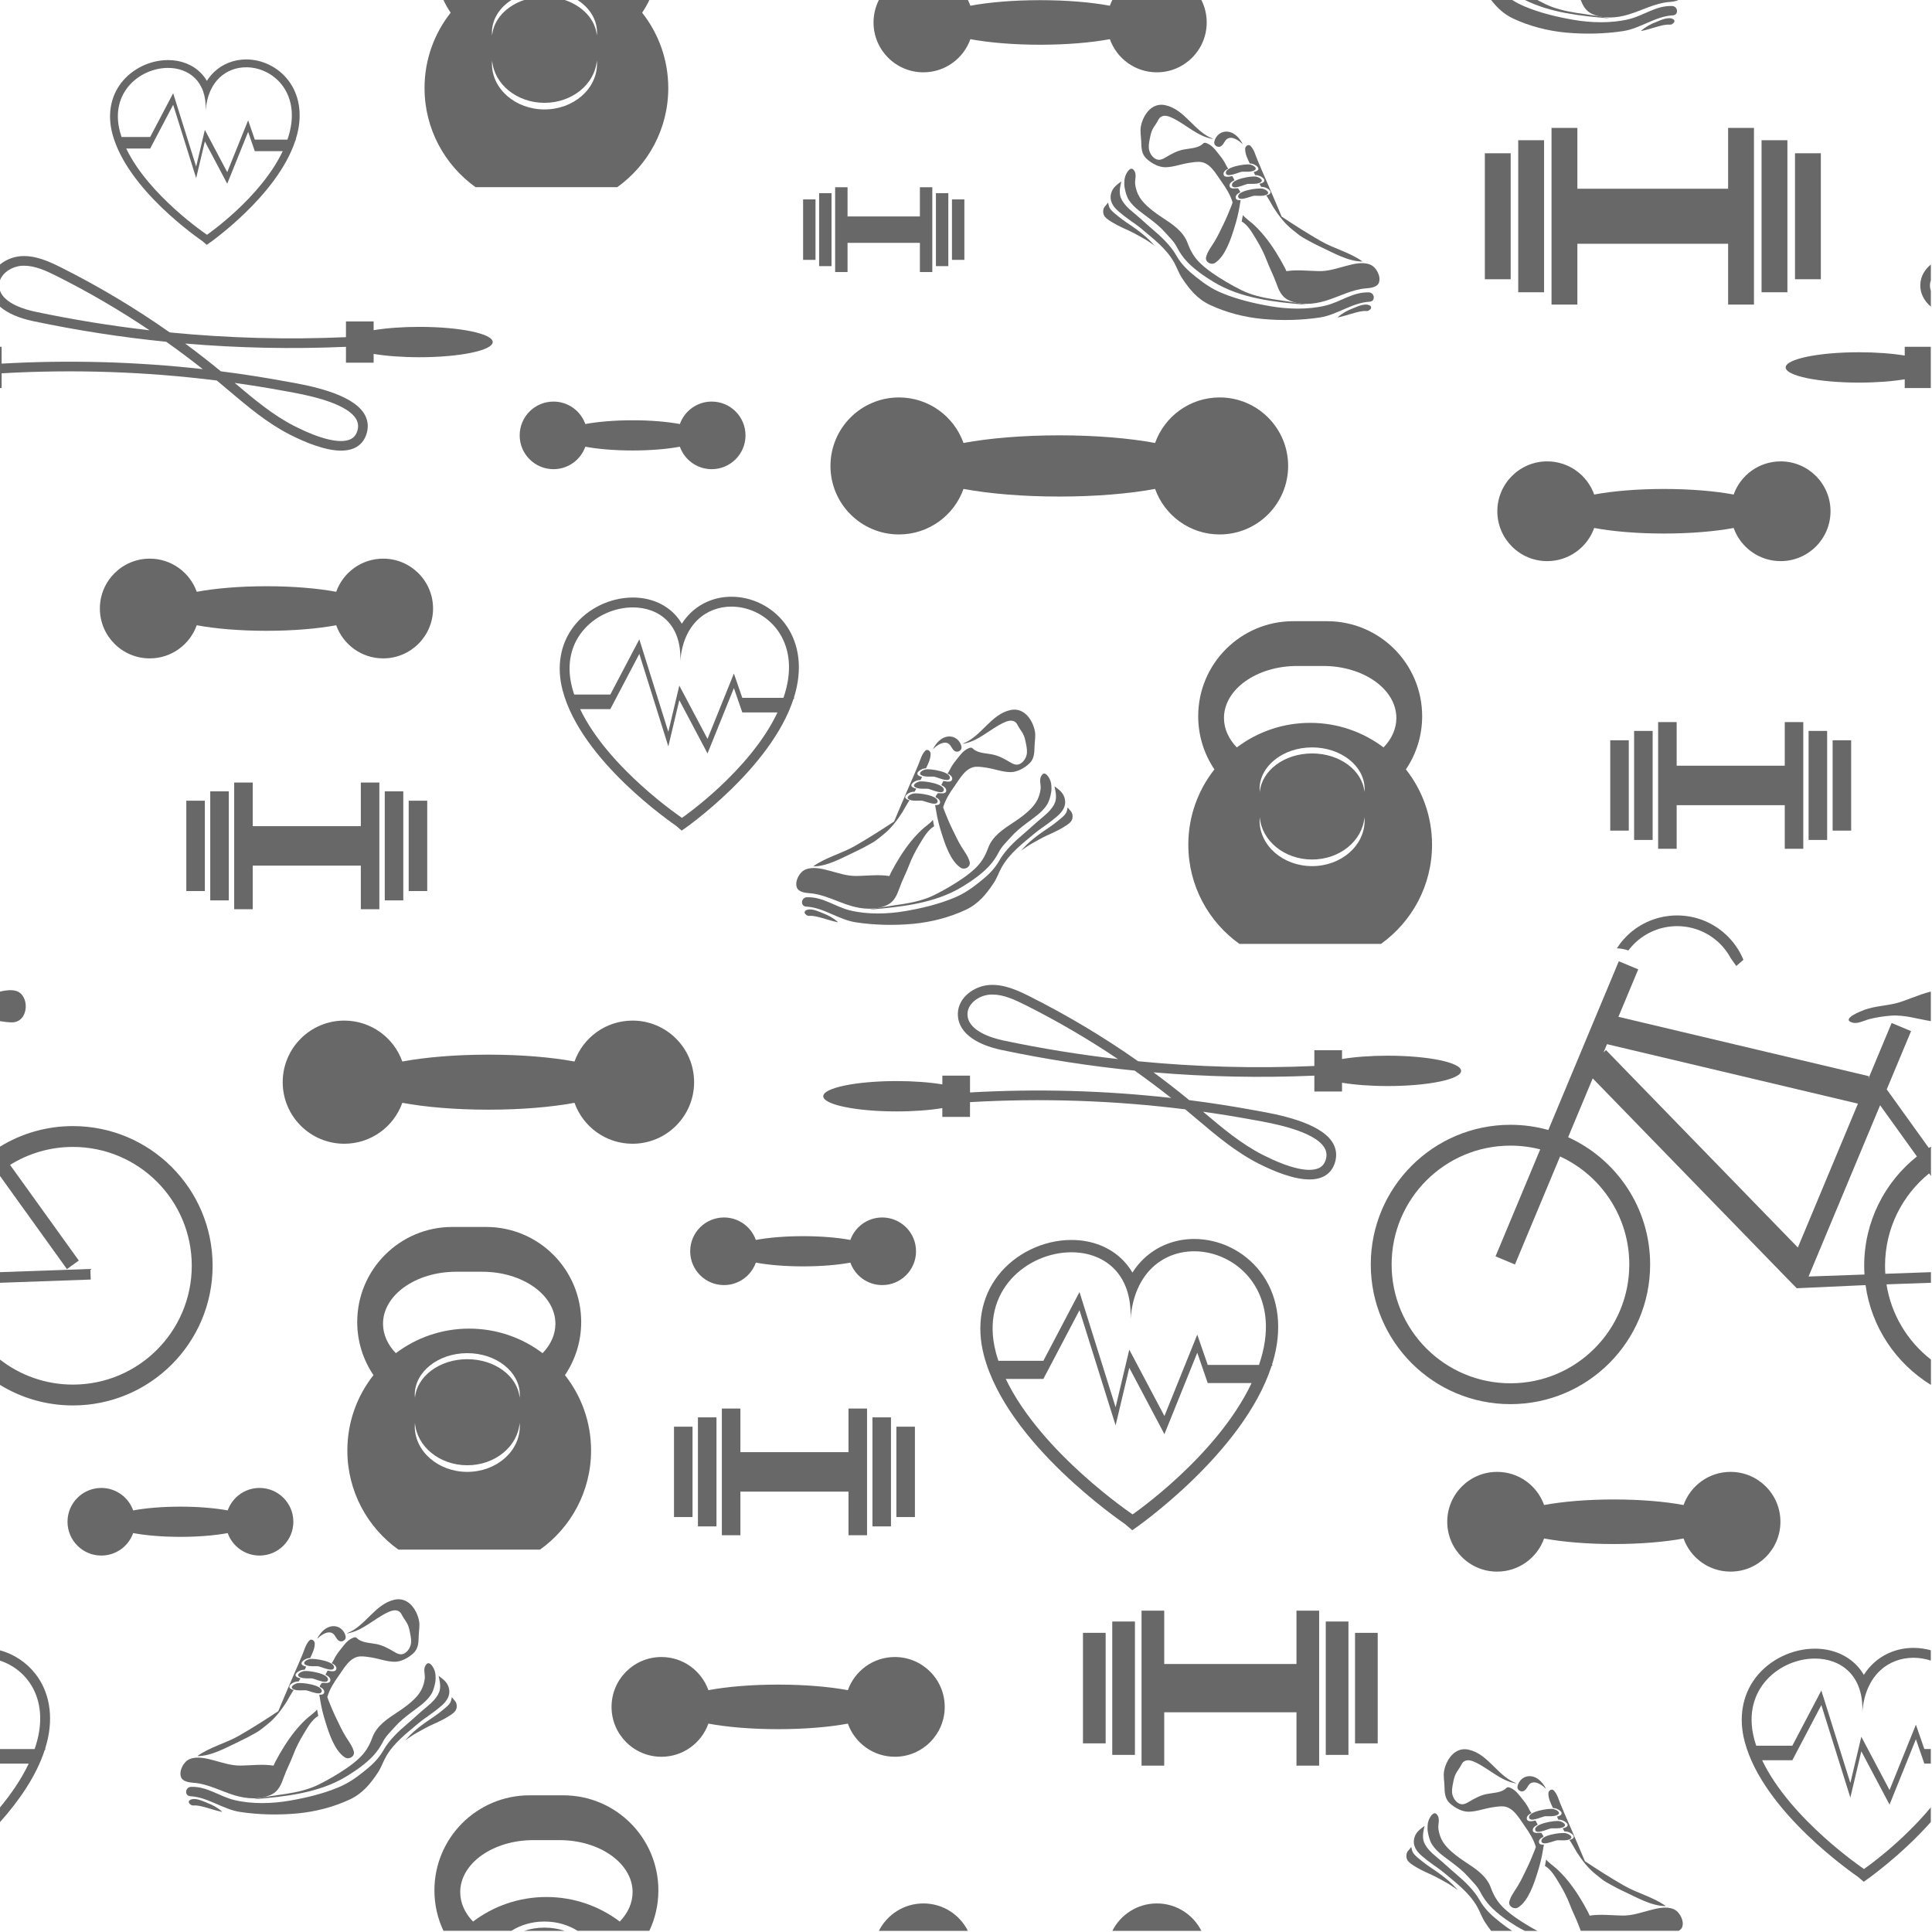 <?xml version="1.0" encoding="UTF-8"?>
<svg width="1587" height="1587" version="1.0" viewBox="0 0 1190.2 1190.2" xmlns="http://www.w3.org/2000/svg" zoomAndPan="magnify">
 <defs>
  <clipPath id="i">
   <path d="m0 0h1189.5v1189.5h-1189.5z"/>
  </clipPath>
  <clipPath id="e">
   <path d="m951 1145h86v44.5h-86z"/>
  </clipPath>
  <clipPath id="b">
   <path d="m879 1117h69v72.5h-69z"/>
  </clipPath>
  <clipPath id="c">
   <path d="m870 1124h62v65.5h-62z"/>
  </clipPath>
  <clipPath id="l">
   <path d="m541 1172h56v17.5h-56z"/>
  </clipPath>
  <clipPath id="g">
   <path d="m685 1172h56v17.5h-56z"/>
  </clipPath>
  <clipPath id="m">
   <path d="m267 1106h139v83.5h-139z"/>
  </clipPath>
  <clipPath id="j">
   <path d="m322 1187h26v2.5h-26z"/>
  </clipPath>
  <clipPath id="f">
   <path d="m1073 1015h116.5v145h-116.5z"/>
  </clipPath>
  <clipPath id="h">
   <path d="m1182 162h7.5v27h-7.5z"/>
  </clipPath>
  <clipPath id="k">
   <path d="m1100 213h89.5v27h-89.5z"/>
  </clipPath>
  <clipPath id="d">
   <path d="m1138 610h51.5v21h-51.5z"/>
  </clipPath>
  <clipPath id="a">
   <path d="m844 592h345.5v274h-345.5z"/>
  </clipPath>
 </defs>
 <g clip-path="url(#i)" fill="none">
  <path d="m0 0h1189.5v1189.5h-1189.5z"/>
  <path d="m0 0h1189.5v1189.5h-1189.5z"/>
 </g>
 <path d="m852.32 460.45c-12.574-9.5-28.223-15.133-45.191-15.133-16.977 0-32.625 5.633-45.195 15.133-4.984-5.16-7.91-11.402-7.91-18.133 0-17.691 20.18-32.043 45.066-32.043h16.07c24.887 0 45.062 14.352 45.062 32.043 0 6.731-2.918 12.973-7.902 18.133zm-11.762 27.508c-1.207-13.301-15.168-23.805-32.246-23.805-17.086 0-31.039 10.504-32.242 23.805-0.055-0.621-0.117-1.234-0.117-1.859 0-14.172 14.488-25.664 32.359-25.664 17.875 0 32.363 11.492 32.363 25.664 0 0.625-0.062 1.238-0.117 1.859zm-32.246 45.613c-17.871 0-32.359-12.586-32.359-28.117 0-0.688 0.062-1.359 0.117-2.039 1.203 14.57 15.156 26.082 32.242 26.082 17.078 0 31.039-11.512 32.246-26.082 0.055 0.68 0.117 1.352 0.117 2.039 0 15.531-14.488 28.117-32.363 28.117zm57.793-59.598c6.32-9.348 10.008-20.613 10.008-32.742 0-32.336-26.219-58.547-58.551-58.547h-20.875c-32.336 0-58.547 26.211-58.547 58.547 0 12.129 3.688 23.395 10 32.742-10.066 12.773-16.09 28.883-16.09 46.414 0 25.191 12.418 47.465 31.457 61.082h87.242c19.035-13.617 31.449-35.891 31.449-61.082 0-17.531-6.023-33.641-16.094-46.414" fill="#686868"/>
 <path d="m1020.3 13.527c3.086-1.195 7.797-3.606 10.762-1.512 0.57 0.406 0.613 1.445 0.121 1.918-0.836 0.797-1.387 1.34-2.594 1.246-2.371-0.176-5.055 0.543-7.312 1.152-3.43 0.93-6.656 2.082-10.145 2.773-0.082 0.02-0.145-0.105-0.082-0.16 2.848-2.519 5.711-4.043 9.25-5.418" fill="#686868"/>
 <path d="m980.33 8.344c7.094 3.504 15.508 2.805 22.879 0.598 8.262-2.473 16.418-7.055 25.121-7.719 1.688-0.125 3.981-0.355 5.715-1.223h-60.262c1.336 3.406 3.102 6.644 6.547 8.344" fill="#686868"/>
 <path d="m990.99 11.195c-12.906-2.938-27.055-2.856-39.129-8.742-1.609-0.785-3.203-1.602-4.781-2.453h-7.652c15.805 7.887 34.168 9.781 51.543 11.297 0.066 0.008 0.09-0.09 0.02-0.102" fill="#686868"/>
 <path d="m932.16 11.41c10.035 4.719 21.457 7.648 32.496 8.668 11.566 1.062 23.797 0.828 35.285-0.93 10.691-1.637 19.777-9.129 30.586-9.688 3.789-0.199 3.211-5.633-0.43-5.762-9.91-0.344-17.352 5.844-26.59 8.102-10.758 2.637-23.285 2.297-34.133 0.414-10.277-1.785-20.441-4.191-30.086-8.223-2.844-1.188-5.324-2.512-7.695-3.992h-12.988c3.652 4.727 7.824 8.715 13.555 11.41" fill="#686868"/>
 <path d="m871.96 1143.1c1.25 1.258 2.644 2.293 4.023 3.422 2.719 2.227 5.664 4.144 8.562 6.125 2.875 1.969 5.602 4.07 8.23 6.348 1.531 1.324 3.019 2.828 4.363 4.348 0.395 0.445 0.75 0.953 1.16 1.383-0.934-0.957-2.289-1.762-3.391-2.531-1.301-0.902-2.641-1.742-4.031-2.496-2.848-1.562-5.703-3.231-8.648-4.594-0.781-0.355-1.57-0.719-2.356-1.07-0.379-0.168-0.766-0.34-1.145-0.523-2.137-1.043-4.336-2.059-6.375-3.32-1.781-1.105-3.781-2.199-5.074-3.898-1.195-1.566-1.156-4.344 0-5.887 0.344-0.461 0.73-0.875 1.113-1.293 0.34-0.371 0.629-0.977 1.066-1.211 0.328 1.652 0.484 2.894 1.629 4.258 0.285 0.332 0.574 0.645 0.871 0.941" fill="#686868"/>
 <g clip-path="url(#e)">
  <path d="m1036.3 1187.2c1.434-3.816-1.555-9.418-5.082-11.004-4.578-2.059-10.449-0.574-15.043 0.648-5.684 1.508-10.836 3.34-16.824 3.238-6.746-0.125-13.422-1.004-20.043 0.031-0.324-0.785-0.668-1.562-1.066-2.32-3.492-6.586-7.457-13.133-12.207-18.984-2.062-2.547-4.281-4.961-6.676-7.195-2.168-2.027-4.977-3.793-6.863-6.055-0.223 1.375-0.531 2.606-0.73 3.906 4.09 2.469 6.606 7.215 9.02 11.156 2.481 4.059 4.703 8.391 6.375 12.816 1.82 4.809 4.219 9.242 5.922 14.082 0.234 0.656 0.48 1.312 0.734 1.961h60.262c1.004-0.508 1.82-1.227 2.223-2.281" fill="#686868"/>
 </g>
 <g clip-path="url(#b)">
  <path d="m926.65 1175.7c-3.914-3.652-6.363-7.695-8.188-12.719-2.711-7.481-9.379-11.711-15.691-15.871-3.953-2.606-7.859-5.438-11.117-8.902-3.172-3.379-4.91-6.953-5.531-11.562-0.406-3.039 1.367-6.195-1.012-8.938-1.121-1.285-2.336-0.457-3.188 0.523-0.191 0.219-0.363 0.453-0.508 0.664-1.23 1.77-1.793 3.504-1.941 5.66-0.098 1.449-0.098 2.727 0.16 4.168 0.469 2.648 1.242 5.606 2.762 7.867 3.102 4.617 7.961 7.668 12.32 10.992 3.414 2.613 6.793 5.262 9.613 8.469 2.543 2.894 5.641 5.707 7.422 9.172 1.684 3.277 3.621 6.191 6.203 8.949 4.555 4.871 10.648 9.078 16.332 12.547 1.672 1.023 3.394 1.945 5.137 2.812h7.652c-1.656-0.891-3.297-1.816-4.914-2.781-5.383-3.227-10.91-6.762-15.512-11.051" fill="#686868"/>
 </g>
 <g clip-path="url(#c)">
  <path d="m911.41 1170.4c-3.301-5.863-9.188-11.496-14.293-15.789-4.172-3.516-8.039-7.269-12.258-10.711-3.043-2.477-7.246-6.394-8.02-10.484-0.543-2.879 0.098-5.691 0.742-8.59-2.633 1.984-5.133 3.68-6.156 6.981-0.047 0.137-0.09 0.281-0.121 0.422-1.227 4.754 1.254 8.207 4.672 11.16 2.231 1.934 4.504 3.676 6.918 5.375 2.344 1.66 4.91 3.418 7.094 5.258 7.309 6.16 15.242 12.117 20.035 20.621 1.812 3.211 2.91 6.656 4.934 9.723 1.184 1.785 2.387 3.508 3.648 5.144h12.988c-2.578-1.613-5.019-3.418-7.617-5.473-5.203-4.113-9.348-7.918-12.566-13.637" fill="#686868"/>
 </g>
 <path d="m966.75 1133.5c0.258-0.055 0.516-0.113 0.762-0.195 4.363-1.406 0.645-4.309-2.07-4.918-0.398-0.09-0.984-0.141-1.703-0.148-0.348-0.637-0.715-1.266-1.051-1.906 0.352-0.066 0.703-0.148 1.035-0.254 4.363-1.41 0.648-4.32-2.066-4.922-0.383-0.09-0.945-0.137-1.625-0.148-0.305-0.637-0.586-1.277-0.883-1.914 0.297-0.062 0.59-0.137 0.871-0.223 4.363-1.41 0.648-4.312-2.066-4.922-0.312-0.07-0.738-0.117-1.258-0.141-1.398-2.894-2.926-6.059-2.816-9.082 0.051-1.555 2.008-3.125 3.359-1.664 2.144 2.316 2.871 5.277 4.047 8.188 1.754 4.359 3.691 8.641 5.551 12.957 3.207 7.445 6.402 14.887 9.527 22.359 7.906 5.266 15.852 10.316 24.09 15.051 8.137 4.684 18.02 7.062 25.59 12.504 0.047 0.031 0.012 0.117-0.043 0.117-8.684-0.062-17.586-5.269-25.281-8.852-3.785-1.766-7.484-3.711-11.102-5.805-2.344-1.355-4.484-3.281-6.621-4.953-2.379-1.863-4.512-4.055-6.43-6.383-1.941-2.367-3.695-4.887-5.352-7.453-0.441-0.684-4.09-7.375-4.465-7.293" fill="#686868"/>
 <path d="m947.63 1120.2c-2.504 0.793-5.168 1.367-5.594-0.297-1.027-4.008 12.004-5.961 14.742-5.492 2.328 0.402 5.633 2.652 2.008 3.953-2.066 0.742-4.613 0.465-6.789 0.516-0.719 0.02-2.504 0.73-4.367 1.32" fill="#686868"/>
 <path d="m951.38 1127.7c-2.504 0.809-5.164 1.387-5.594-0.27-1.051-4 11.973-6.027 14.711-5.566 2.332 0.391 5.644 2.621 2.027 3.938-2.062 0.754-4.609 0.488-6.785 0.551-0.723 0.023-2.5 0.746-4.359 1.348" fill="#686868"/>
 <path d="m955.2 1134.9c-2.523 0.738-5.195 1.246-5.582-0.422-0.945-4.031 12.129-5.703 14.859-5.172 2.316 0.453 5.57 2.773 1.918 3.996-2.082 0.695-4.621 0.359-6.797 0.367-0.723 0.004-2.519 0.676-4.398 1.23" fill="#686868"/>
 <path d="m891.31 1085.8c2.461-5.18 7.09-9.293 13.344-7.945 12.141 2.613 17.996 16.379 29.211 20.586 0.109 0.043 0.043 0.203-0.062 0.184-9.281-1.531-16.355-8.891-24.703-12.879-2.09-0.992-4.805-2.035-7-0.758-1.203 0.699-1.637 1.777-2.266 2.934-0.871 1.613-2.062 3.023-2.922 4.66-1.012 1.93-1.383 3.957-1.812 6.129-0.445 2.269-0.934 4.844-0.285 7.098 0.641 2.219 2.133 4.402 4.305 5.348 2.219 0.965 4.305-0.262 6.203-1.391 3.449-2.043 6.688-3.793 10.641-4.574 3.379-0.668 7.453-0.734 10.48-2.504 1.852-1.082 1.652-2.289 3.973-1.32 1.891 0.797 3.352 2.047 4.707 3.574 0.836 0.949 1.582 1.965 2.391 2.945 1.449 1.746 2.613 3.332 3.758 5.289 0.68 1.16 1.289 2.769 2.203 3.762-1.934 0.926-3.164 2.125-2.891 3.621 0.332 1.773 2.766 1.59 5.379 0.957 0.102 0.191 0.207 0.391 0.316 0.582 0.359 0.648 0.699 1.312 1.02 1.988-2 0.934-3.293 2.156-3.012 3.68 0.203 1.066 1.242 1.371 2.199 1.398 0.73 0.023 1.441-0.098 2.164-0.074 0.809 0.02 0.977-0.098 1.293 0.66 0.164 0.383 1.004 1.215 0.891 1.625-0.078 0.293-1.094 0.727-1.359 0.926-0.879 0.648-1.617 1.531-1.398 2.695 0.223 1.215 1.441 1.508 3.023 1.371-0.168 1.098-0.402 2.215-0.578 3.359-0.723 4.648-1.898 9.18-3.297 13.668-2.144 6.871-5.562 17.496-11.875 21.605-2.477 1.609-6.348-0.543-5.512-3.668 0.93-3.473 3.266-6.336 5.121-9.398 2.109-3.473 3.82-7.172 5.594-10.824 1.789-3.68 3.391-7.496 4.887-11.301 0.262-0.66 0.488-1.34 0.707-2.027-1.422-4.738-4.004-8.855-6.926-12.938-3.328-4.648-7.07-11.953-13.645-12.059-2.156-0.039-4.367 0.297-6.484 0.637-4.777 0.762-9.406 2.594-14.293 2.672-4.188 0.074-8.672-2.473-11.668-5.242-3.144-2.91-3.18-6.75-3.285-10.715-0.082-3.188-0.809-6.16-0.18-9.344 0.328-1.68 0.883-3.387 1.645-4.992" fill="#686868"/>
 <path d="m935.26 1099.1c0.16-0.406 0.355-0.809 0.582-1.184 2.133-3.527 6.207-4.664 9.961-2.949 2.914 1.324 5.211 4.203 6.609 7.016-0.695-0.484-1.262-1.191-1.953-1.691-1.758-1.289-4.363-2.766-6.621-2.117-0.938 0.27-1.652 0.898-2.207 1.68-0.91 1.293-1.602 3.019-3.207 3.586-1.688 0.602-3.879-0.867-3.586-2.785 0.082-0.531 0.223-1.051 0.422-1.555" fill="#686868"/>
 <g clip-path="url(#l)">
  <path d="m568.86 1172.6c-11.992 0-22.371 6.871-27.434 16.895h54.844c-5.059-10.012-15.422-16.895-27.41-16.895" fill="#686868"/>
 </g>
 <g clip-path="url(#g)">
  <path d="m712.67 1172.6c-11.988 0-22.352 6.883-27.414 16.895h54.848c-5.059-10.023-15.441-16.895-27.434-16.895" fill="#686868"/>
 </g>
 <path d="m568.86 44.551c13.352 0 24.711-8.523 28.945-20.422 11.461 2.133 26.488 3.426 42.961 3.426 16.465 0 31.496-1.293 42.957-3.426 4.231 11.898 15.594 20.422 28.945 20.422 16.969 0 30.723-13.754 30.723-30.723 0-4.977-1.188-9.668-3.289-13.828h-54.848c-0.574 1.137-1.102 2.309-1.531 3.527-11.461-2.133-26.492-3.426-42.957-3.426-16.473 0-31.5 1.293-42.961 3.426-0.434-1.219-0.957-2.391-1.535-3.527h-54.844c-2.098 4.16-3.293 8.852-3.293 13.828 0 16.969 13.758 30.723 30.727 30.723" fill="#686868"/>
 <g clip-path="url(#m)">
  <path d="m328.57 1133.6h16.074c24.887 0 45.066 14.348 45.066 32.035 0 6.734-2.93 12.973-7.91 18.133-12.574-9.5-28.223-15.129-45.195-15.129-16.965 0-32.617 5.629-45.191 15.129-4.984-5.16-7.902-11.398-7.902-18.133 0-17.688 20.18-32.035 45.059-32.035zm6.852 50.152c7.711 0 14.789 2.141 20.352 5.715h44.262c3.562-7.559 5.555-16.008 5.555-24.918 0-32.332-26.207-58.547-58.543-58.547h-20.879c-32.328 0-58.551 26.215-58.551 58.547 0 8.91 2 17.359 5.562 24.918h41.891c5.559-3.574 12.637-5.715 20.352-5.715" fill="#686868"/>
 </g>
 <g clip-path="url(#j)">
  <path d="m322.92 1189.5h25.012c-3.848-1.281-8.07-1.996-12.508-1.996-4.434 0-8.656 0.715-12.504 1.996" fill="#686868"/>
 </g>
 <path d="m303.18 37.266c1.207 14.57 15.164 26.078 32.246 26.078s31.043-11.508 32.242-26.078c0.059 0.684 0.121 1.355 0.121 2.039 0 15.527-14.496 28.117-32.363 28.117-17.871 0-32.363-12.59-32.363-28.117 0-0.684 0.059-1.355 0.117-2.039zm-41.645 16.973c0 25.195 12.422 47.469 31.457 61.082h87.242c19.031-13.613 31.453-35.887 31.453-61.082 0-17.527-6.027-33.641-16.09-46.414 1.672-2.477 3.16-5.094 4.441-7.824h-44.262c7.32 4.707 12.012 11.891 12.012 19.949 0 0.625-0.062 1.242-0.121 1.863-0.891-9.848-8.773-18.16-19.734-21.812h-25.012c-10.961 3.652-18.848 11.965-19.742 21.812-0.059-0.621-0.117-1.238-0.117-1.863 0-8.059 4.688-15.242 12.012-19.949h-41.891c1.289 2.731 2.769 5.348 4.449 7.824-10.07 12.773-16.098 28.887-16.098 46.414" fill="#686868"/>
 <path d="m506.91 562.57c-3.082-1.195-7.793-3.606-10.762-1.512-0.566 0.402-0.613 1.449-0.117 1.918 0.836 0.801 1.383 1.34 2.586 1.25 2.375-0.176 5.062 0.543 7.32 1.152 3.43 0.93 6.648 2.078 10.145 2.773 0.082 0.016 0.141-0.109 0.078-0.164-2.844-2.519-5.707-4.043-9.25-5.418" fill="#686868"/>
 <path d="m655.21 502.7c-1.25 1.254-2.648 2.289-4.027 3.418-2.719 2.227-5.664 4.144-8.562 6.125-2.879 1.969-5.602 4.07-8.227 6.348-1.539 1.328-3.019 2.828-4.367 4.348-0.391 0.453-0.75 0.953-1.164 1.379 0.941-0.949 2.293-1.758 3.398-2.527 1.301-0.906 2.641-1.742 4.027-2.5 2.848-1.555 5.703-3.223 8.648-4.586 0.785-0.359 1.57-0.719 2.359-1.07 0.375-0.172 0.762-0.344 1.145-0.527 2.133-1.043 4.328-2.055 6.371-3.32 1.781-1.102 3.785-2.199 5.078-3.898 1.188-1.562 1.156-4.34-0.008-5.887-0.344-0.461-0.723-0.875-1.109-1.293-0.34-0.371-0.625-0.973-1.062-1.215-0.336 1.66-0.484 2.902-1.637 4.262-0.277 0.332-0.566 0.641-0.863 0.945" fill="#686868"/>
 <path d="m561.17 518.37c-4.75 5.852-8.715 12.402-12.203 18.984-0.398 0.758-0.75 1.535-1.074 2.324-6.617-1.039-13.289-0.156-20.035-0.035-5.992 0.105-11.141-1.73-16.824-3.242-4.598-1.215-10.465-2.699-15.047-0.645-3.531 1.586-6.512 7.188-5.078 11.004 1.078 2.867 5.269 3.305 7.938 3.508 8.699 0.66 16.852 5.242 25.117 7.719 7.371 2.203 15.789 2.902 22.879-0.602 4.109-2.023 5.836-6.227 7.277-10.305 1.711-4.836 4.109-9.27 5.926-14.082 1.676-4.426 3.891-8.762 6.375-12.816 2.41-3.938 4.93-8.688 9.023-11.152-0.199-1.305-0.512-2.531-0.73-3.91-1.887 2.266-4.699 4.027-6.867 6.051-2.394 2.238-4.609 4.656-6.676 7.199" fill="#686868"/>
 <path d="m645.24 477.74c-0.848-0.98-2.066-1.809-3.18-0.523-2.387 2.738-0.605 5.898-1.016 8.938-0.621 4.609-2.359 8.184-5.531 11.566-3.254 3.465-7.16 6.289-11.117 8.898-6.312 4.156-12.977 8.395-15.691 15.875-1.82 5.023-4.273 9.066-8.191 12.719-4.598 4.289-10.125 7.824-15.508 11.043-3.152 1.887-6.394 3.629-9.695 5.242-12.07 5.887-26.219 5.801-39.125 8.734-0.07 0.02-0.047 0.113 0.016 0.105 19.293-1.684 39.809-3.809 56.684-14.109 5.684-3.469 11.77-7.672 16.332-12.551 2.578-2.75 4.516-5.664 6.203-8.949 1.777-3.461 4.879-6.277 7.422-9.164 2.82-3.211 6.199-5.859 9.613-8.473 4.352-3.328 9.219-6.375 12.316-10.992 1.52-2.258 2.297-5.219 2.762-7.867 0.254-1.438 0.258-2.719 0.16-4.164-0.148-2.16-0.715-3.894-1.941-5.664-0.148-0.215-0.32-0.441-0.512-0.664" fill="#686868"/>
 <path d="m655.87 491.76c-0.039-0.141-0.082-0.281-0.121-0.418-1.023-3.305-3.523-4.996-6.164-6.981 0.652 2.894 1.293 5.707 0.746 8.586-0.777 4.09-4.973 8.008-8.016 10.488-4.219 3.438-8.086 7.191-12.262 10.707-5.102 4.293-10.988 9.922-14.293 15.789-3.223 5.719-7.367 9.523-12.566 13.641-4.984 3.934-9.375 6.984-15.309 9.465-9.645 4.031-19.812 6.441-30.086 8.219-10.852 1.883-23.375 2.227-34.133-0.41-9.242-2.262-16.688-8.449-26.594-8.102-3.637 0.125-4.219 5.562-0.426 5.758 10.805 0.562 19.887 8.055 30.578 9.691 11.492 1.75 23.719 1.988 35.289 0.926 11.035-1.02 22.457-3.949 32.492-8.668 7.719-3.621 12.617-9.602 17.203-16.555 2.027-3.066 3.121-6.516 4.938-9.723 4.797-8.5 12.723-14.457 20.039-20.617 2.184-1.84 4.746-3.602 7.094-5.258 2.41-1.703 4.684-3.445 6.918-5.379 3.41-2.949 5.898-6.406 4.672-11.16" fill="#686868"/>
 <path d="m560.42 493c-0.258-0.055-0.512-0.109-0.758-0.195-4.363-1.402-0.645-4.312 2.066-4.918 0.395-0.09 0.984-0.141 1.707-0.152 0.348-0.633 0.711-1.262 1.051-1.902-0.355-0.066-0.703-0.148-1.039-0.258-4.363-1.406-0.645-4.312 2.07-4.918 0.379-0.086 0.941-0.137 1.625-0.148 0.301-0.633 0.586-1.281 0.879-1.914-0.293-0.062-0.586-0.133-0.875-0.227-4.363-1.406-0.641-4.309 2.07-4.918 0.312-0.07 0.742-0.113 1.258-0.141 1.402-2.894 2.922-6.055 2.82-9.078-0.055-1.559-2.008-3.129-3.359-1.668-2.152 2.316-2.871 5.281-4.047 8.191-1.762 4.352-3.695 8.641-5.555 12.953-3.203 7.445-6.406 14.887-9.527 22.363-7.906 5.262-15.855 10.312-24.09 15.051-8.141 4.684-18.016 7.059-25.586 12.504-0.047 0.031-0.02 0.113 0.035 0.113 8.691-0.062 17.59-5.269 25.289-8.852 3.785-1.766 7.484-3.711 11.098-5.801 2.344-1.359 4.481-3.281 6.621-4.957 2.379-1.863 4.512-4.059 6.426-6.387 1.949-2.359 3.699-4.879 5.356-7.453 0.441-0.68 4.094-7.367 4.465-7.289" fill="#686868"/>
 <path d="m579.54 479.75c2.504 0.793 5.168 1.359 5.59-0.297 1.031-4.012-12.008-5.969-14.742-5.492-2.328 0.398-5.629 2.648-2.004 3.949 2.062 0.742 4.609 0.465 6.789 0.516 0.719 0.02 2.5 0.734 4.367 1.324" fill="#686868"/>
 <path d="m575.79 487.25c2.504 0.809 5.156 1.387 5.594-0.27 1.051-4.004-11.973-6.027-14.715-5.566-2.332 0.387-5.641 2.617-2.027 3.938 2.062 0.758 4.609 0.488 6.789 0.555 0.723 0.02 2.496 0.742 4.359 1.344" fill="#686868"/>
 <path d="m571.98 494.43c2.523 0.738 5.195 1.25 5.586-0.418 0.938-4.031-12.137-5.707-14.859-5.172-2.324 0.449-5.57 2.769-1.922 3.992 2.082 0.699 4.621 0.359 6.801 0.371 0.719 0 2.519 0.672 4.394 1.227" fill="#686868"/>
 <path d="m635.87 445.36c-2.461-5.176-7.094-9.289-13.344-7.945-12.141 2.613-17.996 16.379-29.215 20.586-0.105 0.039-0.039 0.203 0.066 0.184 9.277-1.527 16.352-8.891 24.695-12.875 2.09-1 4.809-2.039 7.008-0.762 1.199 0.703 1.629 1.773 2.262 2.938 0.875 1.613 2.062 3.023 2.922 4.656 1.012 1.934 1.387 3.957 1.812 6.129 0.449 2.269 0.93 4.844 0.285 7.102-0.637 2.219-2.133 4.402-4.305 5.344-2.215 0.965-4.301-0.262-6.207-1.387-3.445-2.047-6.68-3.797-10.637-4.578-3.375-0.664-7.457-0.734-10.48-2.504-1.848-1.082-1.648-2.285-3.973-1.316-1.887 0.789-3.352 2.039-4.703 3.57-0.84 0.953-1.582 1.965-2.398 2.945-1.445 1.746-2.606 3.332-3.754 5.293-0.676 1.156-1.285 2.769-2.203 3.758 1.934 0.93 3.164 2.129 2.887 3.621-0.324 1.773-2.766 1.586-5.371 0.957-0.105 0.195-0.207 0.391-0.316 0.586-0.363 0.648-0.699 1.309-1.023 1.984 2.004 0.938 3.293 2.152 3.008 3.68-0.195 1.066-1.234 1.371-2.199 1.402-0.723 0.023-1.434-0.102-2.16-0.078-0.809 0.023-0.973-0.098-1.289 0.66-0.164 0.383-1.008 1.219-0.898 1.625 0.082 0.293 1.102 0.73 1.367 0.926 0.879 0.652 1.613 1.531 1.398 2.699-0.223 1.211-1.445 1.504-3.027 1.363 0.168 1.102 0.406 2.219 0.582 3.359 0.723 4.652 1.891 9.184 3.293 13.672 2.148 6.875 5.562 17.492 11.879 21.605 2.473 1.609 6.348-0.543 5.512-3.672-0.934-3.469-3.269-6.332-5.121-9.391-2.109-3.481-3.82-7.172-5.594-10.824-1.789-3.68-3.394-7.496-4.894-11.301-0.262-0.66-0.484-1.344-0.703-2.027 1.422-4.742 4.004-8.855 6.93-12.945 3.328-4.641 7.062-11.945 13.641-12.055 2.156-0.035 4.363 0.301 6.488 0.637 4.773 0.762 9.402 2.59 14.289 2.676 4.184 0.07 8.668-2.473 11.672-5.242 3.144-2.91 3.172-6.75 3.285-10.715 0.082-3.191 0.801-6.16 0.18-9.344-0.328-1.684-0.883-3.387-1.645-4.996" fill="#686868"/>
 <path d="m591.91 458.6c-0.156-0.406-0.355-0.801-0.578-1.184-2.137-3.527-6.207-4.66-9.965-2.949-2.91 1.328-5.211 4.203-6.609 7.019 0.691-0.488 1.262-1.191 1.957-1.695 1.754-1.289 4.363-2.762 6.621-2.113 0.938 0.262 1.652 0.895 2.199 1.676 0.918 1.293 1.605 3.023 3.207 3.59 1.691 0.598 3.887-0.871 3.594-2.785-0.086-0.535-0.23-1.055-0.426-1.559" fill="#686868"/>
 <path d="m953.15 284.23c13.348 0 24.711 8.523 28.949 20.422 11.457-2.133 26.484-3.426 42.953-3.426s31.5 1.293 42.957 3.426c4.238-11.898 15.594-20.422 28.949-20.422 16.969 0 30.723 13.754 30.723 30.723s-13.754 30.723-30.723 30.723c-13.355 0-24.711-8.52-28.949-20.422-11.457 2.133-26.488 3.426-42.957 3.426s-31.496-1.293-42.953-3.426c-4.238 11.902-15.602 20.422-28.949 20.422-16.969 0-30.723-13.754-30.723-30.723s13.754-30.723 30.723-30.723" fill="#686868"/>
 <path d="m744.02 840.85-6.449-18.664-20.23 50.152-21.652-40.895-8.422 35.484-22.25-70.969-22.254 42.348h-27.664v0.148c-0.598-1.773-1.145-3.559-1.613-5.352-10.062-38.375 19.875-61.645 46.562-61.645 19.66 0 37.555 12.617 36.406 41.117 2.269-28.852 20.434-41.727 39.238-41.727 25.387 0 51.926 23.461 42.062 62.742-0.613 2.438-1.34 4.856-2.156 7.258zm-46.293 92.078s-56.379-37.938-78.129-83.449h23.164l22.254-42.344 22.25 70.965 8.422-35.48 21.652 40.895 20.23-50.156 6.449 18.664h27.016c-21.414 45.277-73.309 80.906-73.309 80.906zm78.457-149.77c-9.719-12.457-24.852-19.898-40.492-19.898-11.797 0-22.816 4.309-31.047 12.133-2.656 2.527-5.004 5.394-7.019 8.57-1.57-2.668-3.422-5.117-5.547-7.324-7.906-8.234-19.281-12.77-32.031-12.77-17.441 0-34.801 8.453-45.297 22.059-10.34 13.395-13.391 30.84-8.602 49.102 14.285 54.379 84.367 102 87.082 104l4.281 3.672c2.961-1.863 68.445-47.734 85.812-101.11l0.77-0.746h-0.523c0.566-1.793 1.082-3.602 1.539-5.41 5.004-19.918 1.836-38.484-8.926-52.281" fill="#686868"/>
 <path d="m156.97 86.012-4.106-11.883-12.879 31.926-13.781-26.031-5.363 22.59-14.164-45.18-14.164 26.957h-17.609v0.098c-0.383-1.137-0.727-2.269-1.027-3.406-6.406-24.434 12.652-39.246 29.641-39.246 12.512 0 23.906 8.035 23.176 26.18 1.441-18.367 13.004-26.562 24.98-26.562 16.156 0 33.051 14.934 26.773 39.938-0.391 1.555-0.852 3.09-1.379 4.621zm-29.469 58.613s-35.891-24.152-49.738-53.121h14.75l14.164-26.953 14.164 45.172 5.363-22.586 13.781 26.031 12.879-31.926 4.106 11.883h17.195c-13.629 28.816-46.664 51.5-46.664 51.5zm49.945-95.34c-6.184-7.93-15.82-12.668-25.773-12.668-7.516 0.008-14.531 2.746-19.766 7.731-1.691 1.605-3.184 3.434-4.473 5.453-0.996-1.699-2.18-3.258-3.531-4.664-5.031-5.242-12.27-8.129-20.387-8.129-11.105 0-22.156 5.383-28.836 14.039-6.582 8.531-8.527 19.629-5.477 31.262 9.094 34.609 53.707 64.93 55.434 66.203l2.723 2.336c1.887-1.184 43.57-30.383 54.629-64.363l0.488-0.473h-0.328c0.355-1.145 0.688-2.293 0.973-3.445 3.188-12.68 1.172-24.5-5.676-33.281" fill="#686868"/>
 <path d="m28.172 1077.5h-0.422c0.453-1.441 0.867-2.891 1.234-4.348 4.016-15.992 1.469-30.898-7.164-41.973-5.547-7.109-13.293-12.172-21.82-14.508v6.356c16.285 5.312 29.602 22.66 23.074 48.645-0.488 1.957-1.07 3.902-1.727 5.828h-21.348v8.973h17.684c-4.574 9.672-10.891 18.789-17.684 26.973v9.055c11.504-12.887 22.285-28.215 27.551-44.402l0.621-0.598" fill="#686868"/>
 <g clip-path="url(#f)">
  <path d="m1148.3 1151.4s-45.273-30.461-62.738-67.004h18.602l17.867-34 17.867 56.984 6.762-28.492 17.383 32.836 16.246-40.273 5.184 14.988h4.004v-8.973h-4.004l-5.184-14.984-16.246 40.27-17.383-32.836-6.762 28.492-17.867-56.984-17.867 34h-22.215v0.121c-0.48-1.426-0.91-2.859-1.293-4.297-8.082-30.816 15.961-49.5 37.387-49.5 15.789 0 30.156 10.137 29.234 33.02 1.816-23.168 16.406-33.508 31.504-33.508 3.59 0 7.211 0.598 10.695 1.734v-6.356c-3.465-0.957-7.062-1.469-10.695-1.469-9.469 0-18.32 3.461-24.93 9.742-2.133 2.027-4.016 4.332-5.637 6.879-1.258-2.141-2.746-4.109-4.449-5.883-6.352-6.613-15.488-10.25-25.723-10.25-14.004 0-27.945 6.785-36.371 17.707-8.301 10.758-10.754 24.762-6.902 39.43 11.469 43.66 67.734 81.898 69.914 83.508l3.441 2.945c1.48-0.93 22.398-15.547 41.352-36.781v-9.055c-18.738 22.57-41.176 37.988-41.176 37.988" fill="#686868"/>
 </g>
 <path d="m212.1 628.73c16.488 0 30.512 10.52 35.742 25.211 14.148-2.629 32.707-4.227 53.039-4.227 20.34 0 38.895 1.598 53.043 4.227 5.231-14.691 19.258-25.211 35.742-25.211 20.953 0 37.934 16.98 37.934 37.934 0 20.949-16.98 37.934-37.934 37.934-16.484 0-30.512-10.52-35.742-25.211-14.148 2.629-32.703 4.227-53.043 4.227-20.332 0-38.891-1.598-53.039-4.227-5.231 14.691-19.254 25.211-35.742 25.211-20.953 0-37.938-16.984-37.938-37.934 0-20.953 16.984-37.934 37.938-37.934" fill="#686868"/>
 <path d="m62.418 916.64c9.051 0 16.75 5.781 19.621 13.84 7.762-1.438 17.953-2.316 29.113-2.316 11.168 0 21.352 0.879 29.121 2.316 2.871-8.059 10.57-13.84 19.621-13.84 11.5 0 20.824 9.324 20.824 20.824 0 11.504-9.324 20.828-20.824 20.828-9.051 0-16.75-5.777-19.621-13.844-7.769 1.445-17.953 2.324-29.121 2.324-11.16 0-21.352-0.879-29.113-2.324-2.871 8.066-10.57 13.844-19.621 13.844-11.508 0-20.828-9.324-20.828-20.828 0-11.5 9.32-20.824 20.828-20.824" fill="#686868"/>
 <path d="m340.97 247.39c9.051 0 16.746 5.773 19.617 13.836 7.769-1.441 17.953-2.32 29.121-2.32 11.164 0 21.352 0.879 29.117 2.32 2.871-8.062 10.57-13.836 19.625-13.836 11.5 0 20.82 9.32 20.82 20.82 0 11.504-9.32 20.824-20.82 20.824-9.055 0-16.754-5.773-19.625-13.84-7.766 1.441-17.953 2.32-29.117 2.32-11.168 0-21.352-0.879-29.121-2.32-2.871 8.066-10.566 13.84-19.617 13.84-11.504 0-20.824-9.32-20.824-20.824 0-11.5 9.32-20.82 20.824-20.82" fill="#686868"/>
 <path d="m446.01 750.02c9.051 0 16.75 5.773 19.621 13.84 7.766-1.445 17.953-2.324 29.117-2.324s21.348 0.879 29.117 2.324c2.871-8.066 10.57-13.84 19.621-13.84 11.5 0 20.828 9.32 20.828 20.824 0 11.5-9.328 20.824-20.828 20.824-9.051 0-16.75-5.777-19.621-13.84-7.769 1.445-17.953 2.316-29.117 2.316s-21.352-0.871-29.117-2.316c-2.871 8.062-10.57 13.84-19.621 13.84-11.504 0-20.824-9.324-20.824-20.824 0-11.504 9.32-20.824 20.824-20.824" fill="#686868"/>
 <path d="m553.8 244.84c18.344 0 33.949 11.703 39.766 28.051 15.742-2.93 36.387-4.707 59.012-4.707 22.621 0 43.266 1.777 59.008 4.707 5.816-16.348 21.422-28.051 39.762-28.051 23.312 0 42.203 18.891 42.203 42.203 0 23.305-18.891 42.199-42.203 42.199-18.34 0-33.945-11.707-39.762-28.047-15.742 2.922-36.387 4.703-59.008 4.703-22.625 0-43.27-1.781-59.012-4.703-5.816 16.34-21.422 28.047-39.766 28.047-23.305 0-42.199-18.895-42.199-42.199 0-23.312 18.895-42.203 42.199-42.203" fill="#686868"/>
 <path d="m914.73 172.03h15.918v-77.605h-15.918v77.605" fill="#686868"/>
 <path d="m935.3 180.05h15.918v-93.664h-15.918v93.664" fill="#686868"/>
 <path d="m1105.8 94.422v77.605h15.922v-77.605h-15.922" fill="#686868"/>
 <path d="m1085.2 180.05h15.918v-93.664h-15.918v93.664" fill="#686868"/>
 <path d="m1064.6 116.27h-92.863v-37.465h-15.926v108.83h15.926v-37.465h92.863v37.465h15.922v-108.83h-15.922v37.465" fill="#686868"/>
 <path d="m494.75 160.09h7.641v-37.25h-7.641v37.25" fill="#686868"/>
 <path d="m504.62 163.95h7.644v-44.953h-7.644v44.953" fill="#686868"/>
 <path d="m586.45 122.84v37.25h7.641v-37.25h-7.641" fill="#686868"/>
 <path d="m576.57 163.95h7.641v-44.953h-7.641v44.953" fill="#686868"/>
 <path d="m566.7 133.34h-44.574v-17.988h-7.637v52.242h7.637v-17.988h44.574v17.988h7.644v-52.242h-7.644v17.988" fill="#686868"/>
 <path d="m236.06 344.15c-13.352 0-24.707 8.52-28.945 20.422-11.461-2.133-26.484-3.426-42.957-3.426s-31.5 1.293-42.957 3.426c-4.238-11.902-15.594-20.422-28.949-20.422-16.969 0-30.723 13.758-30.723 30.723 0 16.969 13.754 30.723 30.723 30.723 13.355 0 24.711-8.523 28.949-20.418 11.457 2.129 26.484 3.426 42.957 3.426s31.496-1.297 42.957-3.426c4.238 11.895 15.594 20.418 28.945 20.418 16.969 0 30.723-13.754 30.723-30.723 0-16.965-13.754-30.723-30.723-30.723" fill="#686868"/>
 <g clip-path="url(#h)">
  <path d="m1183 175.31c-0.16 5.199 2.117 9.812 6.504 13.609v-9.805c-0.395-1.121-0.598-2.328-0.559-3.625 0.027-0.988 0.238-1.93 0.559-2.828v-9.727c-3.731 3.047-6.348 7.301-6.504 12.375" fill="#686868"/>
 </g>
 <g clip-path="url(#k)">
  <path d="m1173.4 213.64v5.398c-7.723-1.273-17.504-2.039-28.152-2.039-24.961 0-45.199 4.188-45.199 9.355 0 5.16 20.238 9.348 45.199 9.348 10.648 0 20.43-0.766 28.152-2.039v5.398h16.059v-25.422h-16.059" fill="#686868"/>
 </g>
 <path d="m174.88 240.79 2.039 0.367c9.785 1.754 35.773 6.391 42.273 16.672 1.422 2.254 1.766 4.633 1.047 7.277-0.754 2.738-2.227 4.559-4.508 5.566-6.273 2.777-18.457-0.121-34.312-8.164-13.332-6.762-25.133-16.734-36.551-26.379-0.098-0.082-0.199-0.164-0.297-0.25 10.137 1.426 20.238 3.062 30.309 4.91zm-173.89-10.816c44.227-2.539 88.641-1.055 132.59 4.441 0.312 0.266 0.629 0.527 0.941 0.789 2.176 1.809 4.34 3.637 6.512 5.469 11.672 9.867 23.746 20.066 37.699 27.145 9.504 4.816 21.672 9.789 31.41 9.789 2.934 0 5.641-0.449 7.996-1.492 3.965-1.758 6.598-4.93 7.836-9.438 1.172-4.289 0.578-8.336-1.754-12.023-7.902-12.5-34.777-17.297-46.254-19.348l-2.012-0.363c-13.254-2.434-26.559-4.504-39.922-6.207-7.172-5.894-14.5-11.598-21.969-17.105 32.914 2.797 66.008 3.469 99.062 2.023v9.773h17.047v-5.398c7.723 1.273 17.504 2.039 28.152 2.039 24.961 0 45.203-4.184 45.203-9.352 0-5.164-20.242-9.348-45.203-9.348-10.648 0-20.43 0.766-28.152 2.039v-5.394h-17.047v9.695c-36.238 1.594-72.523 0.617-108.57-2.922-21.238-14.934-43.586-28.301-66.781-39.941-7.68-3.856-15.914-7.574-24.699-7.047-4.57 0.27-9.367 2.109-13.07 5.133v9.727c1.812-5.062 7.824-8.594 13.422-8.926 0.449-0.023 0.898-0.039 1.344-0.039 6.852 0 13.535 3.055 20.34 6.469 19.68 9.875 38.742 21.012 57.023 33.301-23.641-2.715-47.164-6.531-70.484-11.445-5.957-1.254-18.809-4.856-21.645-12.906v9.805c4.59 3.973 11.5 7.043 20.418 8.922 27.098 5.707 54.473 9.949 81.984 12.711 7.656 5.418 15.152 11.035 22.504 16.852-41.113-4.609-82.602-5.742-123.92-3.387v-10.371h-0.988v25.422h0.988v-9.09" fill="#686868"/>
 <path d="m457.29 429.91-5.18-14.988-16.246 40.27-17.383-32.836-6.762 28.492-17.867-56.984-17.867 34.004h-22.215v0.121c-0.48-1.426-0.914-2.859-1.293-4.301-8.082-30.812 15.957-49.496 37.387-49.496 15.785 0 30.152 10.133 29.23 33.016 1.82-23.168 16.41-33.504 31.508-33.504 20.379 0 41.688 18.836 33.77 50.375-0.492 1.957-1.07 3.902-1.727 5.832zm-37.172 73.93s-45.266-30.457-62.738-67h18.605l17.867-34.004 17.867 56.984 6.762-28.492 17.383 32.836 16.246-40.27 5.18 14.988h21.688c-17.188 36.352-58.859 64.957-58.859 64.957zm62.996-120.25c-7.801-10.004-19.957-15.977-32.512-15.977-9.469 0-18.324 3.461-24.926 9.746-2.133 2.031-4.019 4.328-5.644 6.875-1.258-2.141-2.746-4.106-4.449-5.883-6.352-6.606-15.48-10.25-25.719-10.25-14.004 0-27.945 6.785-36.371 17.715-8.301 10.754-10.754 24.754-6.906 39.422 11.469 43.664 67.742 81.906 69.922 83.508l3.438 2.945c2.375-1.488 54.957-38.324 68.902-81.176l0.617-0.602h-0.422c0.461-1.445 0.875-2.891 1.234-4.344 4.019-15.996 1.473-30.902-7.164-41.98" fill="#686868"/>
 <path d="m833.46 189.95c3.078-1.195 7.789-3.606 10.762-1.516 0.566 0.41 0.605 1.449 0.113 1.922-0.836 0.797-1.383 1.34-2.586 1.246-2.375-0.176-5.062 0.543-7.32 1.152-3.43 0.93-6.652 2.082-10.141 2.773-0.086 0.02-0.145-0.109-0.086-0.16 2.848-2.523 5.711-4.043 9.258-5.418" fill="#686868"/>
 <path d="m685.16 130.07c1.25 1.258 2.648 2.293 4.031 3.422 2.711 2.227 5.664 4.144 8.559 6.125 2.879 1.969 5.598 4.066 8.227 6.348 1.539 1.324 3.019 2.828 4.363 4.348 0.395 0.449 0.754 0.953 1.164 1.383-0.934-0.957-2.293-1.762-3.394-2.535-1.301-0.906-2.637-1.738-4.027-2.492-2.848-1.562-5.707-3.231-8.648-4.594-0.785-0.355-1.57-0.719-2.359-1.07-0.375-0.168-0.762-0.34-1.145-0.523-2.133-1.043-4.328-2.059-6.367-3.32-1.785-1.105-3.789-2.199-5.078-3.902-1.191-1.562-1.16-4.34 0.004-5.887 0.344-0.461 0.723-0.871 1.109-1.289 0.34-0.371 0.629-0.977 1.062-1.211 0.336 1.652 0.484 2.894 1.637 4.258 0.277 0.332 0.566 0.645 0.863 0.941" fill="#686868"/>
 <path d="m779.2 145.75c4.75 5.852 8.719 12.398 12.207 18.988 0.402 0.754 0.75 1.531 1.07 2.316 6.621-1.035 13.293-0.156 20.039-0.035 5.996 0.105 11.145-1.727 16.824-3.234 4.598-1.223 10.465-2.707 15.047-0.648 3.531 1.586 6.516 7.184 5.078 11.004-1.078 2.867-5.269 3.301-7.938 3.504-8.695 0.664-16.855 5.246-25.117 7.719-7.375 2.207-15.789 2.902-22.879-0.598-4.109-2.023-5.836-6.223-7.277-10.309-1.711-4.836-4.106-9.27-5.922-14.082-1.68-4.422-3.894-8.754-6.375-12.812-2.414-3.941-4.934-8.691-9.023-11.156 0.199-1.301 0.504-2.531 0.727-3.906 1.887 2.262 4.699 4.027 6.863 6.051 2.398 2.234 4.613 4.652 6.676 7.199" fill="#686868"/>
 <path d="m695.13 105.12c0.844-0.98 2.062-1.805 3.184-0.523 2.379 2.742 0.602 5.902 1.012 8.938 0.621 4.609 2.359 8.184 5.527 11.562 3.258 3.465 7.168 6.297 11.121 8.902 6.309 4.16 12.977 8.391 15.691 15.871 1.82 5.023 4.273 9.066 8.191 12.719 4.602 4.289 10.129 7.824 15.512 11.043 3.148 1.887 6.387 3.629 9.691 5.242 12.07 5.887 26.219 5.805 39.129 8.742 0.066 0.012 0.043 0.105-0.02 0.102-19.293-1.684-39.812-3.805-56.684-14.113-5.684-3.469-11.77-7.672-16.332-12.543-2.578-2.758-4.516-5.672-6.203-8.949-1.773-3.465-4.879-6.277-7.422-9.172-2.82-3.207-6.195-5.856-9.613-8.469-4.356-3.324-9.219-6.375-12.316-10.992-1.52-2.262-2.297-5.219-2.762-7.871-0.254-1.438-0.258-2.715-0.16-4.164 0.148-2.156 0.715-3.887 1.941-5.66 0.145-0.211 0.32-0.445 0.512-0.664" fill="#686868"/>
 <path d="m684.51 119.14c0.035-0.145 0.078-0.285 0.121-0.422 1.02-3.301 3.519-4.996 6.16-6.981-0.652 2.894-1.293 5.711-0.742 8.59 0.77 4.086 4.969 8.008 8.012 10.484 4.219 3.441 8.086 7.199 12.258 10.711 5.109 4.293 10.996 9.918 14.293 15.785 3.227 5.723 7.371 9.527 12.57 13.641 4.981 3.941 9.375 6.984 15.309 9.465 9.648 4.031 19.812 6.441 30.086 8.223 10.852 1.883 23.379 2.223 34.133-0.414 9.238-2.258 16.688-8.445 26.594-8.102 3.637 0.129 4.219 5.562 0.426 5.762-10.809 0.559-19.887 8.051-30.582 9.688-11.492 1.758-23.719 1.992-35.285 0.926-11.039-1.016-22.461-3.945-32.492-8.668-7.719-3.621-12.621-9.602-17.207-16.551-2.027-3.07-3.117-6.512-4.934-9.723-4.797-8.504-12.723-14.461-20.035-20.621-2.184-1.84-4.75-3.602-7.098-5.258-2.41-1.699-4.688-3.445-6.918-5.375-3.41-2.953-5.894-6.406-4.668-11.16" fill="#686868"/>
 <path d="m779.95 120.38c0.258-0.055 0.512-0.113 0.758-0.195 4.363-1.406 0.648-4.309-2.066-4.918-0.395-0.09-0.984-0.141-1.707-0.156-0.348-0.633-0.711-1.258-1.047-1.898 0.352-0.066 0.699-0.148 1.035-0.262 4.363-1.402 0.645-4.309-2.07-4.914-0.379-0.09-0.941-0.141-1.625-0.148-0.301-0.637-0.586-1.277-0.879-1.914 0.293-0.062 0.586-0.137 0.871-0.23 4.367-1.402 0.645-4.309-2.07-4.914-0.309-0.074-0.738-0.117-1.254-0.141-1.402-2.894-2.922-6.059-2.82-9.082 0.059-1.551 2.008-3.125 3.359-1.664 2.152 2.32 2.871 5.277 4.047 8.188 1.762 4.352 3.699 8.641 5.555 12.957 3.207 7.445 6.406 14.891 9.523 22.359 7.91 5.266 15.859 10.316 24.094 15.051 8.141 4.684 18.02 7.062 25.586 12.504 0.047 0.031 0.02 0.117-0.035 0.117-8.691-0.062-17.586-5.269-25.285-8.852-3.789-1.766-7.488-3.707-11.102-5.805-2.348-1.355-4.481-3.281-6.621-4.953-2.379-1.863-4.512-4.055-6.426-6.383-1.949-2.367-3.699-4.883-5.356-7.453-0.441-0.684-4.09-7.375-4.465-7.293" fill="#686868"/>
 <path d="m760.83 107.12c-2.504 0.793-5.164 1.359-5.59-0.297-1.031-4.008 12.008-5.961 14.746-5.492 2.328 0.402 5.625 2.652 2 3.953-2.062 0.742-4.613 0.461-6.789 0.516-0.719 0.02-2.496 0.73-4.367 1.32" fill="#686868"/>
 <path d="m764.58 114.62c-2.504 0.809-5.156 1.387-5.594-0.27-1.051-4 11.973-6.027 14.715-5.57 2.328 0.387 5.641 2.625 2.027 3.941-2.062 0.754-4.609 0.488-6.789 0.551-0.719 0.023-2.496 0.746-4.359 1.348" fill="#686868"/>
 <path d="m768.39 121.81c-2.523 0.742-5.195 1.25-5.586-0.418-0.938-4.031 12.133-5.707 14.859-5.172 2.324 0.453 5.57 2.769 1.926 3.996-2.09 0.695-4.625 0.363-6.805 0.367-0.719 0-2.519 0.676-4.394 1.227" fill="#686868"/>
 <path d="m704.5 72.734c2.465-5.18 7.09-9.293 13.344-7.945 12.145 2.609 17.996 16.379 29.215 20.586 0.105 0.043 0.043 0.203-0.066 0.184-9.277-1.531-16.355-8.895-24.699-12.879-2.086-0.992-4.805-2.035-7.004-0.758-1.199 0.699-1.629 1.777-2.262 2.934-0.875 1.613-2.062 3.023-2.922 4.66-1.008 1.93-1.387 3.957-1.812 6.129-0.445 2.266-0.934 4.84-0.289 7.098 0.641 2.219 2.137 4.402 4.309 5.352 2.215 0.961 4.301-0.266 6.203-1.395 3.445-2.043 6.684-3.793 10.641-4.574 3.375-0.668 7.453-0.738 10.48-2.504 1.852-1.082 1.652-2.289 3.969-1.32 1.891 0.797 3.356 2.039 4.707 3.574 0.836 0.949 1.586 1.965 2.398 2.941 1.445 1.75 2.606 3.336 3.754 5.293 0.68 1.16 1.285 2.769 2.203 3.758-1.934 0.93-3.164 2.129-2.891 3.625 0.328 1.773 2.766 1.586 5.375 0.957 0.109 0.191 0.211 0.391 0.316 0.582 0.363 0.648 0.703 1.312 1.023 1.984-2.004 0.938-3.289 2.16-3.012 3.684 0.199 1.066 1.242 1.371 2.203 1.398 0.723 0.023 1.434-0.098 2.16-0.078 0.809 0.023 0.977-0.098 1.293 0.664 0.16 0.383 1.008 1.215 0.895 1.625-0.082 0.289-1.102 0.727-1.367 0.926-0.875 0.648-1.609 1.527-1.398 2.695 0.223 1.215 1.445 1.508 3.027 1.371-0.168 1.098-0.406 2.215-0.582 3.359-0.719 4.648-1.891 9.18-3.293 13.668-2.148 6.871-5.562 17.496-11.879 21.605-2.469 1.609-6.348-0.543-5.508-3.676 0.926-3.465 3.266-6.328 5.117-9.391 2.109-3.481 3.82-7.172 5.598-10.824 1.789-3.68 3.391-7.496 4.891-11.301 0.258-0.66 0.484-1.34 0.703-2.027-1.422-4.738-4-8.855-6.93-12.938-3.328-4.648-7.062-11.953-13.641-12.059-2.156-0.039-4.363 0.297-6.484 0.637-4.781 0.758-9.406 2.594-14.289 2.672-4.188 0.074-8.676-2.473-11.672-5.242-3.148-2.91-3.176-6.75-3.285-10.715-0.086-3.188-0.805-6.16-0.184-9.344 0.332-1.676 0.883-3.387 1.645-4.992" fill="#686868"/>
 <path d="m748.46 85.98c0.156-0.41 0.352-0.809 0.586-1.188 2.133-3.531 6.203-4.664 9.957-2.949 2.914 1.324 5.211 4.203 6.609 7.016-0.695-0.484-1.262-1.191-1.953-1.695-1.758-1.289-4.363-2.762-6.621-2.113-0.941 0.27-1.656 0.898-2.203 1.676-0.918 1.293-1.609 3.023-3.207 3.594-1.691 0.598-3.883-0.875-3.594-2.789 0.086-0.531 0.227-1.051 0.426-1.551" fill="#686868"/>
 <path d="m127.52 1110.6c-3.086-1.195-7.797-3.609-10.762-1.512-0.57 0.402-0.613 1.449-0.121 1.918 0.836 0.801 1.387 1.34 2.594 1.25 2.367-0.176 5.055 0.539 7.312 1.152 3.43 0.93 6.652 2.078 10.145 2.773 0.082 0.016 0.145-0.109 0.082-0.168-2.848-2.516-5.711-4.039-9.25-5.414" fill="#686868"/>
 <path d="m275.82 1050.8c-1.25 1.254-2.648 2.289-4.027 3.418-2.719 2.227-5.664 4.144-8.562 6.125-2.879 1.969-5.602 4.07-8.23 6.348-1.535 1.328-3.019 2.828-4.363 4.348-0.395 0.449-0.754 0.953-1.16 1.379 0.934-0.949 2.289-1.758 3.394-2.527 1.301-0.906 2.637-1.742 4.023-2.5 2.848-1.555 5.707-3.223 8.652-4.586 0.781-0.363 1.57-0.719 2.356-1.074 0.383-0.172 0.762-0.344 1.145-0.523 2.137-1.047 4.336-2.055 6.375-3.32 1.785-1.102 3.781-2.199 5.074-3.898 1.191-1.562 1.156-4.34 0-5.887-0.344-0.461-0.73-0.875-1.113-1.293-0.336-0.371-0.629-0.973-1.066-1.215-0.332 1.66-0.48 2.902-1.633 4.262-0.281 0.332-0.57 0.641-0.863 0.945" fill="#686868"/>
 <path d="m181.79 1066.4c-4.75 5.852-8.719 12.402-12.203 18.984-0.402 0.758-0.746 1.535-1.074 2.324-6.621-1.039-13.293-0.156-20.039-0.035-5.988 0.105-11.141-1.73-16.82-3.242-4.598-1.215-10.469-2.699-15.051-0.645-3.531 1.586-6.508 7.188-5.074 11.004 1.074 2.867 5.266 3.305 7.934 3.508 8.703 0.66 16.855 5.242 25.121 7.719 7.371 2.199 15.785 2.902 22.875-0.602 4.109-2.023 5.844-6.227 7.281-10.305 1.707-4.836 4.106-9.27 5.926-14.082 1.672-4.426 3.894-8.762 6.375-12.816 2.41-3.938 4.93-8.688 9.02-11.152-0.199-1.305-0.508-2.531-0.727-3.91-1.891 2.266-4.703 4.027-6.867 6.051-2.398 2.238-4.613 4.656-6.676 7.199" fill="#686868"/>
 <path d="m265.86 1025.8c-0.852-0.98-2.07-1.809-3.188-0.523-2.379 2.738-0.605 5.898-1.016 8.938-0.617 4.609-2.356 8.184-5.527 11.566-3.254 3.465-7.164 6.289-11.121 8.898-6.309 4.156-12.977 8.391-15.691 15.875-1.816 5.023-4.269 9.062-8.184 12.719-4.602 4.289-10.133 7.824-15.512 11.043-3.156 1.887-6.394 3.629-9.699 5.242-12.07 5.887-26.219 5.801-39.125 8.734-0.07 0.02-0.047 0.113 0.023 0.105 19.289-1.684 39.805-3.809 56.676-14.109 5.684-3.469 11.773-7.672 16.336-12.551 2.574-2.75 4.512-5.664 6.199-8.949 1.781-3.461 4.879-6.277 7.422-9.164 2.82-3.211 6.199-5.859 9.617-8.473 4.356-3.328 9.219-6.375 12.32-10.992 1.512-2.258 2.289-5.219 2.758-7.867 0.254-1.438 0.254-2.719 0.16-4.164-0.152-2.16-0.711-3.894-1.945-5.664-0.145-0.215-0.316-0.441-0.504-0.664" fill="#686868"/>
 <path d="m276.48 1039.8c-0.035-0.141-0.074-0.281-0.121-0.418-1.02-3.305-3.523-4.996-6.156-6.981 0.645 2.894 1.285 5.707 0.742 8.586-0.777 4.09-4.977 8.008-8.02 10.488-4.219 3.438-8.082 7.191-12.258 10.707-5.106 4.293-10.992 9.922-14.293 15.785-3.219 5.723-7.363 9.527-12.57 13.645-4.981 3.934-9.371 6.984-15.309 9.465-9.645 4.031-19.809 6.438-30.086 8.219-10.848 1.883-23.371 2.227-34.133-0.414-9.238-2.258-16.68-8.445-26.594-8.098-3.637 0.125-4.219 5.562-0.426 5.758 10.809 0.562 19.891 8.051 30.582 9.688 11.492 1.754 23.723 1.992 35.285 0.93 11.043-1.02 22.461-3.949 32.5-8.668 7.719-3.625 12.613-9.602 17.199-16.555 2.027-3.066 3.125-6.516 4.938-9.727 4.793-8.5 12.727-14.453 20.035-20.613 2.184-1.848 4.754-3.602 7.094-5.258 2.418-1.703 4.688-3.445 6.922-5.379 3.41-2.949 5.898-6.406 4.668-11.16" fill="#686868"/>
 <path d="m181.03 1041.1c-0.258-0.055-0.512-0.117-0.762-0.195-4.363-1.402-0.641-4.312 2.066-4.922 0.402-0.086 0.988-0.137 1.707-0.148 0.348-0.637 0.715-1.262 1.051-1.902-0.355-0.066-0.703-0.148-1.039-0.258-4.359-1.406-0.645-4.312 2.07-4.918 0.379-0.086 0.941-0.137 1.629-0.148 0.305-0.633 0.586-1.281 0.879-1.918-0.297-0.059-0.59-0.129-0.871-0.223-4.363-1.406-0.648-4.309 2.066-4.918 0.312-0.07 0.738-0.117 1.258-0.141 1.398-2.894 2.922-6.055 2.816-9.078-0.051-1.559-2.008-3.129-3.359-1.668-2.148 2.316-2.871 5.281-4.047 8.191-1.758 4.352-3.695 8.641-5.551 12.953-3.207 7.445-6.406 14.887-9.527 22.363-7.906 5.262-15.855 10.312-24.086 15.051-8.141 4.684-18.02 7.059-25.594 12.5-0.047 0.031-0.016 0.121 0.043 0.121 8.684-0.066 17.586-5.273 25.285-8.859 3.781-1.766 7.484-3.707 11.094-5.797 2.348-1.363 4.484-3.281 6.621-4.957 2.379-1.863 4.512-4.059 6.434-6.387 1.941-2.359 3.699-4.879 5.352-7.453 0.441-0.68 4.09-7.371 4.465-7.289" fill="#686868"/>
 <path d="m200.15 1027.8c2.508 0.793 5.168 1.359 5.594-0.297 1.027-4.012-12.008-5.969-14.742-5.492-2.328 0.398-5.629 2.648-2.008 3.949 2.066 0.742 4.613 0.465 6.793 0.516 0.715 0.02 2.5 0.734 4.363 1.324" fill="#686868"/>
 <path d="m196.4 1035.3c2.504 0.805 5.164 1.387 5.598-0.27 1.047-4.004-11.977-6.027-14.715-5.566-2.332 0.387-5.644 2.617-2.031 3.938 2.066 0.758 4.609 0.488 6.789 0.555 0.723 0.02 2.5 0.742 4.359 1.344" fill="#686868"/>
 <path d="m192.59 1042.5c2.523 0.738 5.195 1.25 5.586-0.418 0.945-4.031-12.133-5.707-14.859-5.172-2.316 0.449-5.566 2.769-1.918 3.988 2.082 0.703 4.621 0.363 6.801 0.375 0.719 0 2.516 0.672 4.391 1.227" fill="#686868"/>
 <path d="m256.48 993.42c-2.457-5.176-7.09-9.293-13.344-7.945-12.141 2.613-17.996 16.379-29.215 20.586-0.102 0.039-0.035 0.203 0.066 0.184 9.277-1.527 16.355-8.895 24.699-12.875 2.094-1 4.805-2.039 7.004-0.762 1.203 0.703 1.637 1.773 2.262 2.938 0.875 1.613 2.062 3.023 2.926 4.656 1.012 1.93 1.387 3.957 1.809 6.129 0.449 2.269 0.938 4.844 0.289 7.102-0.637 2.219-2.133 4.402-4.309 5.344-2.215 0.961-4.301-0.266-6.199-1.387-3.449-2.047-6.684-3.797-10.641-4.578-3.379-0.668-7.453-0.734-10.48-2.504-1.852-1.082-1.652-2.285-3.973-1.316-1.891 0.789-3.356 2.039-4.707 3.57-0.836 0.953-1.582 1.965-2.391 2.945-1.449 1.746-2.613 3.332-3.762 5.293-0.676 1.156-1.285 2.769-2.199 3.758 1.93 0.93 3.168 2.129 2.887 3.621-0.328 1.773-2.762 1.586-5.371 0.957-0.105 0.195-0.211 0.391-0.32 0.586-0.363 0.648-0.699 1.309-1.02 1.98 2.004 0.941 3.293 2.156 3.008 3.684-0.199 1.066-1.234 1.367-2.195 1.402-0.727 0.023-1.441-0.102-2.168-0.078-0.809 0.023-0.973-0.098-1.289 0.656-0.164 0.387-1.004 1.223-0.895 1.629 0.082 0.293 1.098 0.73 1.367 0.922 0.879 0.656 1.613 1.535 1.395 2.703-0.223 1.211-1.441 1.504-3.023 1.363 0.164 1.102 0.402 2.219 0.578 3.359 0.723 4.652 1.898 9.184 3.297 13.672 2.144 6.875 5.559 17.492 11.875 21.605 2.477 1.609 6.348-0.543 5.512-3.672-0.93-3.469-3.269-6.332-5.121-9.391-2.109-3.481-3.816-7.172-5.594-10.824-1.789-3.68-3.394-7.496-4.891-11.301-0.258-0.66-0.488-1.344-0.703-2.027 1.422-4.742 4.004-8.855 6.93-12.945 3.324-4.644 7.062-11.945 13.637-12.055 2.156-0.035 4.371 0.301 6.488 0.637 4.777 0.762 9.41 2.59 14.293 2.676 4.188 0.07 8.672-2.473 11.668-5.242 3.144-2.91 3.176-6.75 3.285-10.715 0.086-3.191 0.809-6.168 0.184-9.344-0.332-1.684-0.887-3.387-1.648-4.996" fill="#686868"/>
 <path d="m212.53 1006.7c-0.164-0.406-0.359-0.809-0.586-1.184-2.133-3.527-6.203-4.66-9.961-2.949-2.914 1.328-5.211 4.203-6.609 7.016 0.691-0.484 1.266-1.191 1.953-1.691 1.754-1.289 4.363-2.762 6.621-2.113 0.938 0.262 1.652 0.895 2.207 1.676 0.91 1.293 1.602 3.023 3.207 3.59 1.688 0.598 3.879-0.871 3.586-2.785-0.086-0.535-0.223-1.055-0.418-1.559" fill="#686868"/>
 <path d="m551.27 1020.8c-13.355 0-24.711 8.52-28.949 20.422-11.457-2.133-26.484-3.426-42.957-3.426-16.469 0-31.496 1.293-42.957 3.426-4.234-11.902-15.594-20.422-28.945-20.422-16.969 0-30.723 13.754-30.723 30.723s13.754 30.723 30.723 30.723c13.352 0 24.711-8.523 28.945-20.422 11.461 2.133 26.488 3.422 42.957 3.422 16.473 0 31.5-1.289 42.957-3.422 4.238 11.898 15.594 20.422 28.949 20.422 16.969 0 30.723-13.754 30.723-30.723s-13.754-30.723-30.723-30.723" fill="#686868"/>
 <path d="m1066.1 906.74c-13.355 0-24.711 8.523-28.949 20.422-11.457-2.129-26.488-3.426-42.957-3.426-16.473 0-31.496 1.297-42.957 3.426-4.234-11.898-15.598-20.422-28.945-20.422-16.969 0-30.723 13.758-30.723 30.723 0 16.969 13.754 30.723 30.723 30.723 13.348 0 24.711-8.516 28.945-20.414 11.461 2.125 26.484 3.422 42.957 3.422 16.469 0 31.5-1.297 42.957-3.422 4.238 11.898 15.594 20.414 28.949 20.414 16.969 0 30.723-13.754 30.723-30.723 0-16.965-13.754-30.723-30.723-30.723" fill="#686868"/>
 <path d="m243.86 833.62c12.57-9.496 28.223-15.133 45.188-15.133 16.977 0 32.629 5.637 45.199 15.133 4.984-5.156 7.91-11.398 7.91-18.129 0-17.695-20.184-32.039-45.07-32.039h-16.066c-24.887 0-45.066 14.344-45.066 32.039 0 6.731 2.922 12.973 7.906 18.129zm11.762 27.508c1.207-13.297 15.168-23.805 32.246-23.805 17.082 0 31.039 10.508 32.242 23.805 0.055-0.613 0.117-1.23 0.117-1.855 0-14.176-14.492-25.668-32.359-25.668-17.875 0-32.363 11.492-32.363 25.668 0 0.625 0.062 1.242 0.117 1.855zm32.246 45.613c17.867 0 32.359-12.586 32.359-28.113 0-0.684-0.062-1.359-0.117-2.043-1.203 14.574-15.16 26.082-32.242 26.082-17.078 0-31.039-11.508-32.246-26.082-0.055 0.684-0.117 1.359-0.117 2.043 0 15.527 14.488 28.113 32.363 28.113zm-57.797-59.594c-6.32-9.352-10.004-20.617-10.004-32.746 0-32.328 26.215-58.543 58.547-58.543h20.875c32.34 0 58.551 26.215 58.551 58.543 0 12.129-3.691 23.395-10 32.746 10.066 12.773 16.086 28.887 16.086 46.414 0 25.191-12.414 47.469-31.453 61.082h-87.242c-19.035-13.613-31.449-35.891-31.449-61.082 0-17.527 6.019-33.641 16.09-46.414" fill="#686868"/>
 <path d="m848.73 1074h-13.965v-68.09h13.965v68.09" fill="#686868"/>
 <path d="m830.7 1081.1h-13.969v-82.176h13.969v82.176" fill="#686868"/>
 <path d="m681.13 1005.9v68.09h-13.969v-68.09h13.969" fill="#686868"/>
 <path d="m699.17 1081.1h-13.969v-82.176h13.969v82.176" fill="#686868"/>
 <path d="m717.21 1025.1h81.477v-32.867h13.969v95.48h-13.969v-32.871h-81.477v32.871h-13.965v-95.48h13.965v32.867" fill="#686868"/>
 <path d="m263.19 548.93h-11.418v-55.656h11.418v55.656" fill="#686868"/>
 <path d="m248.45 554.68h-11.418v-67.168h11.418v67.168" fill="#686868"/>
 <path d="m126.2 493.27v55.656h-11.418v-55.656h11.418" fill="#686868"/>
 <path d="m140.94 554.68h-11.414v-67.168h11.414v67.168" fill="#686868"/>
 <path d="m155.69 508.95h66.594v-26.867h11.414v78.043h-11.414v-26.867h-66.594v26.867h-11.418v-78.043h11.418v26.867" fill="#686868"/>
 <path d="m563.63 934.57h-11.418v-55.656h11.418v55.656" fill="#686868"/>
 <path d="m548.88 940.33h-11.414v-67.168h11.414v67.168" fill="#686868"/>
 <path d="m426.63 878.91v55.656h-11.418v-55.656h11.418" fill="#686868"/>
 <path d="m441.38 940.33h-11.418v-67.168h11.418v67.168" fill="#686868"/>
 <path d="m456.12 894.59h66.594v-26.863h11.418v78.047h-11.418v-26.871h-66.594v26.871h-11.418v-78.047h11.418v26.863" fill="#686868"/>
 <path d="m1140.4 511.7h-11.414v-55.656h11.414v55.656" fill="#686868"/>
 <path d="m1125.6 517.45h-11.418v-67.172h11.418v67.172" fill="#686868"/>
 <path d="m1003.4 456.04v55.656h-11.418v-55.656h11.418" fill="#686868"/>
 <path d="m1018.1 517.45h-11.418v-67.172h11.418v67.172" fill="#686868"/>
 <path d="m1032.9 471.71h66.598v-26.867h11.41v78.043h-11.41v-26.863h-66.598v26.863h-11.418v-78.043h11.418v26.867" fill="#686868"/>
 <path d="m741.45 685.12c11.414 9.641 23.219 19.617 36.551 26.375 15.859 8.039 28.039 10.945 34.309 8.164 2.281-1.008 3.758-2.828 4.508-5.566 0.723-2.641 0.379-5.019-1.043-7.273-6.5-10.285-32.488-14.926-42.273-16.672l-2.043-0.367c-10.07-1.852-20.172-3.492-30.305-4.914 0.098 0.086 0.195 0.164 0.297 0.254zm-109.76-65.973c-6.805-3.414-13.488-6.469-20.34-6.469-0.445 0-0.895 0.016-1.34 0.039-6.594 0.395-13.781 5.207-13.984 11.754-0.324 10.633 15.414 15.102 22.199 16.535 23.324 4.91 46.844 8.73 70.484 11.441-18.277-12.289-37.34-23.426-57.02-33.301zm-79.316 46.84c10.648 0 20.43 0.766 28.152 2.043v-5.402h17.047v10.371c41.316-2.356 82.801-1.219 123.91 3.391-7.348-5.82-14.852-11.441-22.504-16.855-27.508-2.758-54.883-7-81.98-12.711-17.434-3.672-27.246-11.887-26.922-22.531 0.309-10.109 10.398-16.965 19.57-17.512 8.793-0.527 17.023 3.195 24.707 7.047 23.195 11.641 45.539 25.012 66.777 39.945 36.047 3.543 72.332 4.516 108.57 2.922v-9.699h17.047v5.398c7.723-1.273 17.504-2.039 28.152-2.039 24.961 0 45.203 4.188 45.203 9.348 0 5.168-20.242 9.348-45.203 9.348-10.648 0-20.43-0.762-28.152-2.035v5.394h-17.047v-9.77c-33.055 1.445-66.148 0.773-99.066-2.027 7.473 5.512 14.801 11.219 21.973 17.109 13.359 1.699 26.668 3.773 39.922 6.207l2.012 0.363c11.477 2.047 38.352 6.848 46.254 19.348 2.336 3.688 2.926 7.734 1.754 12.023-1.238 4.508-3.875 7.684-7.836 9.438-2.356 1.043-5.062 1.492-8 1.492-9.734 0-21.902-4.973-31.406-9.789-13.953-7.078-26.027-17.277-37.699-27.145-2.172-1.832-4.336-3.664-6.512-5.469-0.316-0.262-0.625-0.527-0.941-0.785-43.941-5.496-88.359-6.984-132.59-4.441v9.082h-17.047v-5.394c-7.723 1.273-17.504 2.035-28.152 2.035-24.961 0-45.199-4.184-45.199-9.348 0-5.164 20.238-9.352 45.199-9.352" fill="#686868"/>
 <path d="m9.367 610.3c-2.715-0.602-5.949-0.254-9.367 0.566v18.215c2.324 0.383 4.648 0.676 6.973 0.75 11.129 0.371 11.691-17.473 2.394-19.531" fill="#686868"/>
 <path d="m55.656 781.73-55.656 1.98v6.543l55.895-1.992-0.238-6.531" fill="#686868"/>
 <path d="m130.98 779.77c0-47.523-38.531-86.047-86.055-86.047-16.465 0-31.848 4.637-44.926 12.664v18.059l41.234 57.375 7.316-5.262-42.348-58.922c11.234-7.016 24.504-11.078 38.723-11.078 40.434 0 73.211 32.777 73.211 73.207 0 40.43-32.777 73.211-73.211 73.211-16.934 0-32.523-5.762-44.926-15.418v15.598c13.074 8.023 28.461 12.66 44.926 12.66 47.523 0 86.055-38.523 86.055-86.047" fill="#686868"/>
 <g clip-path="url(#d)">
  <path d="m1167.8 618.12c-6.316 1.516-12.867 1.734-19.027 3.906-1.465 0.516-15.516 5.84-7.367 8.004 3.16 0.836 7.348-1.504 10.387-2.262 4.254-1.07 8.656-1.734 13.039-2.07 8.207-0.629 16.418 2.016 24.652 3.379v-18.215c-7.484 1.797-15.871 5.871-21.684 7.258" fill="#686868"/>
 </g>
 <path d="m1005.4 582.8c14.008-15.34 37.801-16.418 53.141-2.406 3.231 2.949 5.789 6.352 7.746 9.996 1.117 1.559 2.223 3.137 3.332 4.703 1.449-1.289 2.914-2.562 4.41-3.809-2.398-5.828-6.078-11.23-11.039-15.762-18.031-16.469-45.996-15.199-62.465 2.828-1.688 1.852-3.141 3.82-4.457 5.856 2.445 0.098 4.84 0.527 7.078 1.324 0.707-0.934 1.449-1.848 2.254-2.731" fill="#686868"/>
 <g clip-path="url(#a)">
  <path d="m1148.6 785.17-34.438 1.227 44.07-105.52 22.676 31.555c-19.789 15.762-32.48 40.07-32.48 67.34 0 1.812 0.066 3.609 0.172 5.394zm-159.23-138.29-1.531 1.492 2.137-5.117 154.6 36.645-37.012 88.625zm14.344 132.09c0 40.426-32.777 73.207-73.211 73.207-40.426 0-73.203-32.781-73.203-73.207 0-40.434 32.777-73.211 73.203-73.211 6.336 0 12.477 0.805 18.336 2.316l-27.52 65.895 11.969 5 27.789-66.535c25.168 11.582 42.637 37.016 42.637 66.535zm158.45 12.254 27.387-0.973v-6.543l-28.109 1c-0.109-1.629-0.168-3.281-0.168-4.938 0-22.977 10.59-43.477 27.145-56.898l1.133 1.578v-18.059c-0.434 0.266-0.875 0.527-1.305 0.801l-25.93-36.086 14.992-35.891-11.977-5.004-14.383 34.445 0.398-1.672-154.33-36.582 12.207-29.23-11.969-5-43.418 103.95c-7.422-2.082-15.246-3.199-23.332-3.199-47.523 0-86.047 38.523-86.047 86.047s38.523 86.043 86.047 86.043c47.527 0 86.051-38.52 86.051-86.043 0-34.852-20.723-64.867-50.523-78.391l15.148-36.262 119.61 123.09 6.082 6.203 42.387-1.93c3.602 26.02 18.84 48.312 40.289 61.477v-15.598c-14.348-11.176-24.434-27.574-27.387-46.34" fill="#686868"/>
 </g>
</svg>
